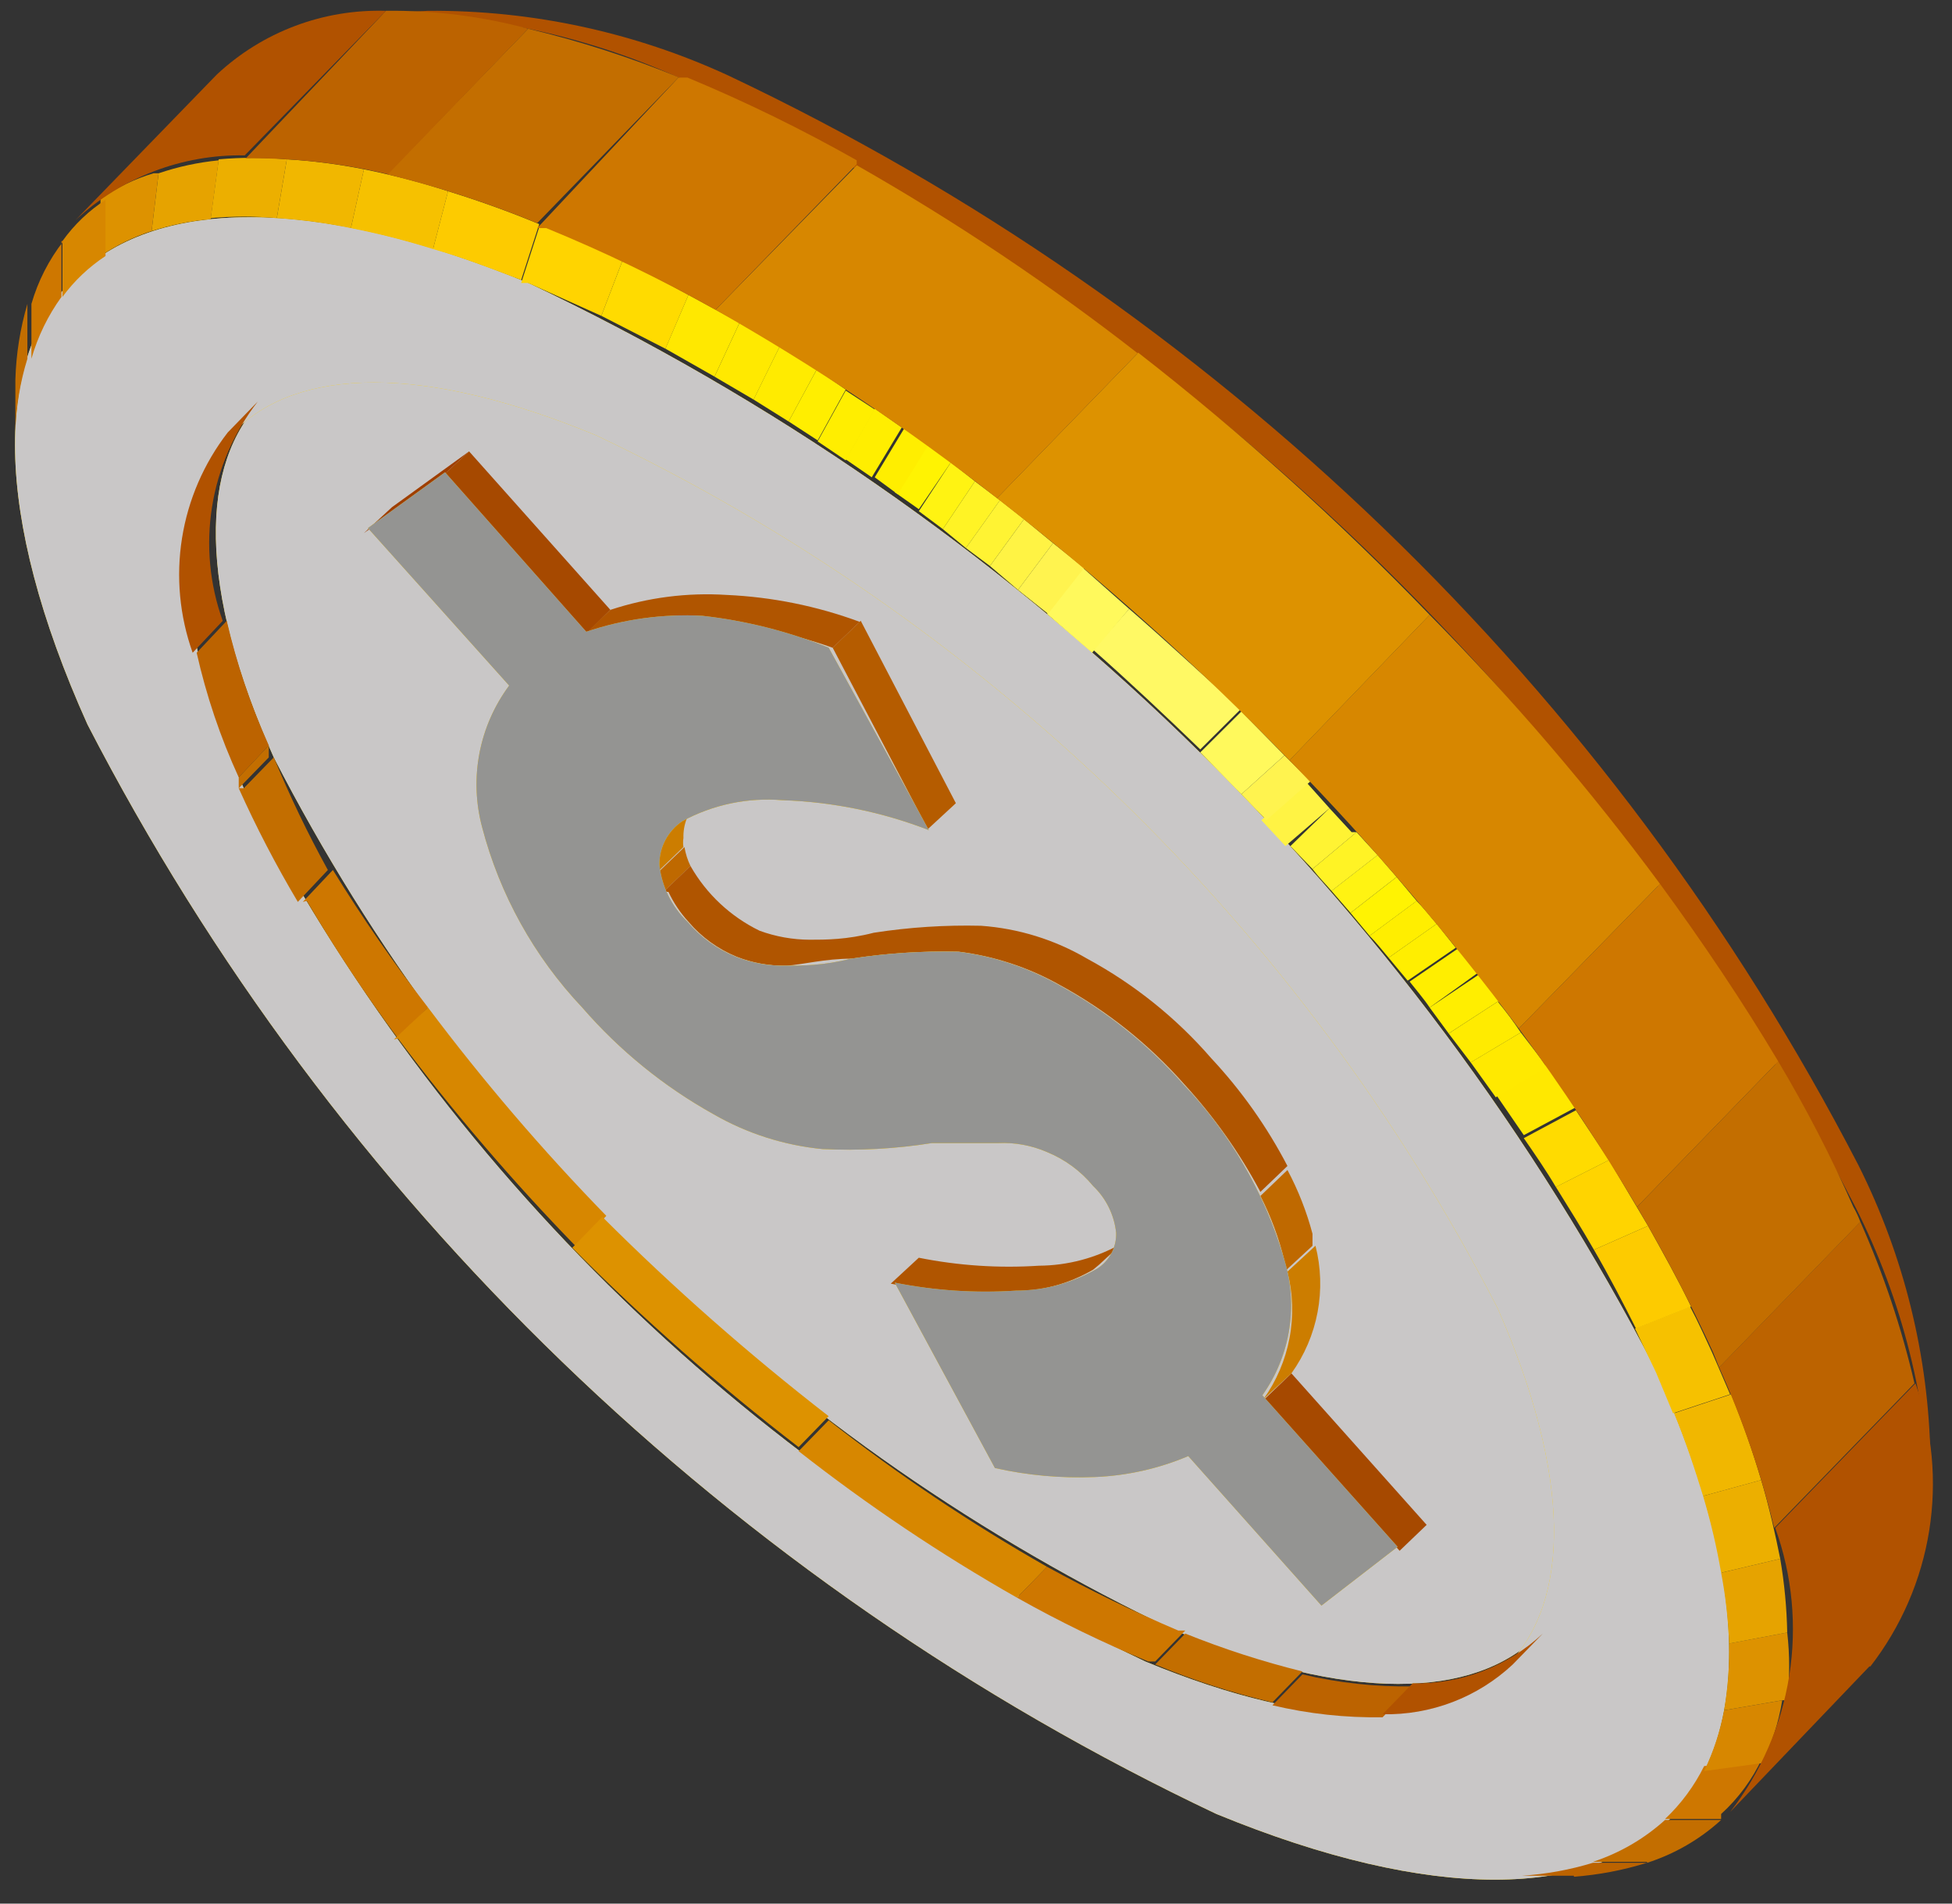 <svg width="80" height="78" viewBox="0 0 80 78" fill="none" xmlns="http://www.w3.org/2000/svg">
<rect x="0" y="0" width="80" height="78" fill="#333333" stroke="none"/>
<path d="M11.221 31.033C4.981 17.147 11.467 10.612 25.67 16.575C41.585 24.143 54.564 36.698 62.615 52.312C68.855 66.198 62.369 72.733 48.166 66.811C32.24 59.24 19.258 46.668 11.221 31.033Z" fill="#FFD400"/>
<path style="mix-blend-mode:screen" d="M11.22 31.035C4.981 17.149 11.467 10.614 25.67 16.577C41.585 24.145 54.563 36.7 62.615 52.314C68.855 66.2 62.369 72.735 48.166 66.813C32.24 59.242 19.258 46.67 11.22 31.035Z" fill="url(#paint0_linear_47_1586)"/>
<path d="M3.586 29.686C-4.213 12.369 3.874 4.282 21.648 11.593C41.565 21.034 57.817 36.716 67.912 56.233C75.67 73.55 67.624 81.637 49.85 74.326C29.926 64.895 13.671 49.21 3.586 29.686ZM9.99 32.3C18.027 47.935 31.009 60.506 46.935 68.078C61.139 73.959 67.46 67.465 61.385 53.619C53.347 37.984 40.366 25.413 24.44 17.841C10.236 11.96 3.915 18.454 9.99 32.3Z" fill="#FFD400"/>
<path style="mix-blend-mode:screen" d="M3.586 29.686C-4.213 12.369 3.874 4.282 21.648 11.593C41.565 21.034 57.817 36.716 67.912 56.233C75.67 73.55 67.624 81.637 49.85 74.326C29.926 64.895 13.671 49.21 3.586 29.686ZM9.99 32.3C18.027 47.935 31.009 60.506 46.935 68.078C61.139 73.959 67.46 67.465 61.385 53.619C53.347 37.984 40.366 25.413 24.44 17.841C10.236 11.96 3.915 18.454 9.99 32.3Z" fill="url(#paint1_linear_47_1586)"/>
<path d="M79.117 59.746L79.117 61.706C79.015 57.446 77.964 53.261 76.039 49.454C65.616 29.263 48.793 13.056 28.174 3.343C24.131 1.456 19.709 0.506 15.243 0.566L17.542 0.443C21.794 0.411 26 1.317 29.857 3.098C49.789 12.531 66.057 28.215 76.162 47.738C78.037 51.471 79.047 55.574 79.117 59.746Z" fill="#B15200"/>
<path d="M9.333 17.72L10.564 16.454C9.586 17.712 8.942 19.194 8.691 20.764C8.44 22.334 8.59 23.942 9.128 25.439L7.896 26.746C7.359 25.242 7.209 23.628 7.46 22.051C7.711 20.475 8.355 18.986 9.333 17.72Z" fill="#B15200"/>
<path d="M8.06 26.746L9.292 25.439C9.699 27.192 10.276 28.902 11.016 30.544L9.784 31.851C9.032 30.214 8.455 28.503 8.06 26.746Z" fill="#BC6300"/>
<path d="M9.784 31.851L11.016 30.544L11.016 31.034L9.784 32.3L9.784 31.851Z" fill="#C36E00"/>
<path d="M9.989 32.299L11.221 31.033C11.872 32.611 12.612 34.152 13.437 35.648L12.206 36.955C11.31 35.45 10.502 33.895 9.784 32.299" fill="#C36E00"/>
<path d="M12.411 36.954L13.643 35.647C14.841 37.594 16.143 39.475 17.543 41.284L16.311 42.55C14.966 40.738 13.72 38.857 12.575 36.913" fill="#CE7700"/>
<path d="M16.147 42.591L17.543 41.284C19.793 44.282 22.233 47.133 24.85 49.82L23.618 51.086C21.002 48.399 18.561 45.548 16.311 42.55" fill="#D78700"/>
<path d="M23.454 51.127L24.685 49.861C27.603 52.774 30.701 55.502 33.962 58.029L32.731 59.295C29.461 56.779 26.362 54.05 23.454 51.127Z" fill="#DD9200"/>
<path d="M32.731 59.461L33.963 58.195C36.793 60.414 39.784 62.42 42.912 64.199L41.68 65.465C38.552 63.687 35.561 61.68 32.731 59.461Z" fill="#D78700"/>
<path d="M41.68 65.464L42.911 64.198C44.658 65.159 46.453 66.032 48.289 66.811L48.576 66.811L47.345 68.078L47.057 68.078C45.214 67.314 43.418 66.442 41.68 65.464Z" fill="#CE7700"/>
<path d="M47.345 68.201L48.577 66.935C50.139 67.564 51.744 68.083 53.379 68.487L52.148 69.754C50.507 69.368 48.901 68.849 47.345 68.201Z" fill="#C36E00"/>
<path d="M52.148 69.874L53.379 68.608C54.858 68.958 56.375 69.123 57.895 69.099L56.663 70.365C55.144 70.389 53.627 70.224 52.148 69.874Z" fill="#BC6300"/>
<path d="M56.664 70.241L57.895 68.975C59.874 69.016 61.791 68.283 63.232 66.933L62 68.199C60.559 69.549 58.643 70.282 56.664 70.241Z" fill="#B15200"/>
<path d="M64.504 76.858L62.369 76.858C63.358 76.795 64.336 76.617 65.284 76.327L67.5 76.327C66.526 76.631 65.521 76.822 64.504 76.899" fill="#BC6300"/>
<path d="M67.501 76.288L65.284 76.288C66.379 75.929 67.386 75.344 68.239 74.572L70.538 74.572C69.665 75.369 68.629 75.968 67.501 76.329" fill="#C36E00"/>
<path d="M70.538 74.532L68.24 74.532C68.898 73.91 69.44 73.177 69.841 72.367L72.222 72.041C71.819 72.907 71.247 73.684 70.538 74.328" fill="#CE7700"/>
<path d="M72.221 72.243L69.84 72.57C70.223 71.779 70.499 70.941 70.661 70.078L73.042 69.67C72.899 70.564 72.622 71.431 72.221 72.243Z" fill="#D78700"/>
<path d="M73.042 69.669L70.661 70.078C70.816 69.174 70.884 68.258 70.866 67.341L73.247 66.892C73.353 67.815 73.353 68.747 73.247 69.669" fill="#DD9200"/>
<path d="M73.247 66.893L70.866 67.343C70.831 66.369 70.722 65.4 70.538 64.443L72.96 63.871C73.131 64.87 73.227 65.88 73.247 66.893Z" fill="#E6A300"/>
<path d="M72.96 63.871L70.538 64.442C70.356 63.38 70.109 62.33 69.799 61.298L72.18 60.644C72.508 61.747 72.755 62.85 72.96 63.871Z" fill="#ECAF00"/>
<path d="M72.18 60.645L69.799 61.298C69.471 60.236 69.101 59.093 68.609 57.908L70.949 57.132C71.419 58.282 71.83 59.454 72.18 60.645Z" fill="#F1B700"/>
<path d="M70.907 57.132L68.567 57.908L67.869 56.233L67.007 54.436L69.265 53.538C69.594 54.151 69.881 54.804 70.168 55.417L70.907 57.132Z" fill="#F6C100"/>
<path d="M69.307 53.537L67.049 54.436C66.516 53.374 65.941 52.271 65.325 51.209L67.542 50.229C68.158 51.332 68.773 52.434 69.307 53.537Z" fill="#FDCB00"/>
<path d="M67.542 50.229L65.325 51.209C64.832 50.351 64.299 49.493 63.765 48.636L65.941 47.533L67.542 50.229Z" fill="#FFD400"/>
<path d="M65.94 47.535L63.765 48.638C63.354 47.943 62.903 47.29 62.451 46.636L64.586 45.493L65.94 47.535Z" fill="#FFDB00"/>
<path d="M64.586 45.369L62.451 46.513L61.302 44.838L63.395 43.613L64.586 45.369Z" fill="#FFE800"/>
<path d="M63.395 43.736L61.302 44.961L60.275 43.531L62.328 42.306C62.697 42.796 63.067 43.245 63.395 43.736Z" fill="#FFE900"/>
<path d="M62.328 42.307L60.275 43.533L59.372 42.348L61.383 41.041C61.721 41.446 62.036 41.869 62.328 42.307Z" fill="#FFEB00"/>
<path d="M61.384 41.039L59.372 42.346L58.592 41.284L60.604 39.936L61.466 41.08" fill="#FFEE00"/>
<path d="M60.522 39.894L58.593 41.283C58.347 40.915 58.059 40.589 57.772 40.221L59.742 38.873L60.605 39.935" fill="#FFEE00"/>
<path d="M59.661 38.834L57.691 40.182L56.911 39.243L58.881 37.854L59.661 38.834Z" fill="#FFEE00"/>
<path d="M58.88 37.855L56.91 39.243C56.663 38.957 56.417 38.631 56.13 38.345L58.059 36.915C58.346 37.201 58.593 37.528 58.88 37.855Z" fill="#FFEE00"/>
<path d="M58.06 36.916L56.13 38.345L55.35 37.406L57.239 35.935L58.06 36.916Z" fill="#FFF302"/>
<path d="M57.238 35.933L55.35 37.404L54.57 36.505L56.458 35.035L57.238 35.933Z" fill="#FFF312"/>
<path d="M56.458 35.036L54.57 36.506C54.324 36.22 54.036 35.934 53.79 35.608L55.596 34.096L56.458 35.036Z" fill="#FFF325"/>
<path d="M55.596 34.096L53.789 35.607L52.886 34.668L54.487 33.116L55.391 34.096" fill="#FFF333"/>
<path d="M54.488 33.116L52.681 34.668L51.696 33.606L53.502 32.013L54.488 33.116Z" fill="#FFF344"/>
<path d="M53.708 32.014L51.902 33.607L50.875 32.545L52.641 30.953L53.708 32.014Z" fill="#FFF34F"/>
<path d="M52.64 30.951L50.875 32.544L49.192 30.829L50.875 29.154L52.64 30.951Z" fill="#FFF95C"/>
<path d="M50.875 29.032L49.192 30.707C47.755 29.318 46.278 27.93 44.8 26.623L46.278 24.948C47.838 26.296 49.356 27.725 50.834 29.032" fill="#FFF964"/>
<path d="M46.277 24.949L44.758 26.746L42.911 25.154L44.389 23.275L46.277 24.949Z" fill="#FFF95C"/>
<path d="M44.431 23.273L42.953 25.152L41.722 24.171L43.159 22.252L44.431 23.273Z" fill="#FFF34F"/>
<path d="M43.158 22.253L41.721 24.172L40.572 23.192L41.967 21.273L43.158 22.253Z" fill="#FFF344"/>
<path d="M41.967 21.272L40.572 23.191L39.586 22.456L40.982 20.496L41.967 21.272Z" fill="#FFF333"/>
<path d="M40.982 20.497L39.586 22.457L38.642 21.681L39.956 19.721L40.982 20.497Z" fill="#FFF325"/>
<path d="M39.956 19.72L38.642 21.68L37.657 20.945L38.971 18.944L39.956 19.72Z" fill="#FFF312"/>
<path d="M38.971 18.945L37.657 20.864L36.672 20.17L37.944 18.128L38.971 18.863" fill="#FFF302"/>
<path d="M38.067 18.21L36.795 20.253L35.85 19.558L37.082 17.516L38.067 18.21Z" fill="#FFEE00"/>
<path d="M36.959 17.515L35.727 19.557L34.66 18.822L35.85 16.739L36.959 17.515Z" fill="#FFEE00"/>
<path d="M35.851 16.779L34.66 18.862L33.511 18.086L34.66 16.003L35.851 16.779Z" fill="#FFEE00"/>
<path d="M34.661 15.962L33.512 18.045L32.321 17.269L33.471 15.146L34.661 15.962Z" fill="#FFEE00"/>
<path d="M33.469 15.146L32.32 17.27L30.883 16.371L31.95 14.207L33.469 15.146Z" fill="#FFEB00"/>
<path d="M31.951 14.207L30.884 16.372L29.283 15.433L30.309 13.227L31.951 14.207Z" fill="#FFE900"/>
<path d="M30.309 13.225L29.283 15.431L27.271 14.287L28.216 12.082L30.309 13.225Z" fill="#FFE800"/>
<path d="M28.216 12.084L27.272 14.289L24.645 12.941L25.507 10.695C26.41 11.103 27.313 11.594 28.216 12.084Z" fill="#FFDB00"/>
<path d="M25.506 10.695L24.644 12.942L21.648 11.594L21.36 11.594L22.099 9.307L22.387 9.307C23.452 9.71 24.494 10.174 25.506 10.695Z" fill="#FFD400"/>
<path d="M22.099 9.183L21.36 11.47C20.087 10.98 18.897 10.531 17.748 10.204L18.363 7.835C19.554 8.203 20.826 8.652 22.099 9.183Z" fill="#FDCB00"/>
<path d="M18.364 7.835L17.748 10.204C16.643 9.856 15.519 9.57 14.382 9.346L14.915 6.936C16.081 7.169 17.233 7.469 18.364 7.835Z" fill="#F6C100"/>
<path d="M14.916 6.936L14.382 9.346C13.381 9.138 12.366 9.001 11.345 8.937L11.755 6.528C12.817 6.591 13.873 6.727 14.916 6.936Z" fill="#F1B700"/>
<path d="M11.755 6.528L11.344 8.938C10.443 8.856 9.536 8.856 8.635 8.938L8.964 6.528C9.892 6.446 10.826 6.446 11.755 6.528Z" fill="#ECAF00"/>
<path d="M8.963 6.57L8.635 8.98C7.811 9.052 6.999 9.217 6.213 9.47L6.5 7.101C7.297 6.83 8.124 6.652 8.963 6.57Z" fill="#E6A300"/>
<path d="M6.5 7.1L6.213 9.469C5.47 9.708 4.765 10.052 4.119 10.49L4.119 8.162C4.779 7.688 5.515 7.329 6.295 7.1" fill="#DD9200"/>
<path d="M4.324 8.162L4.324 10.49C3.64 10.94 3.043 11.507 2.559 12.165L2.559 9.878C3.045 9.196 3.658 8.614 4.365 8.162" fill="#D78700"/>
<path d="M2.519 9.878L2.519 12.165C1.965 12.932 1.548 13.789 1.288 14.697L1.288 12.451C1.557 11.518 2.003 10.645 2.601 9.878" fill="#CE7700"/>
<path d="M1.123 12.452L1.123 14.698C0.823 15.665 0.657 16.668 0.63 17.68L0.63 15.556C0.66 14.504 0.826 13.461 1.123 12.452Z" fill="#C36E00"/>
<path d="M76.614 68.282L70.908 74.245C72.174 72.615 73.007 70.695 73.33 68.66C73.653 66.626 73.455 64.543 72.755 62.605L78.502 56.682C79.195 58.615 79.389 60.69 79.066 62.717C78.743 64.743 77.914 66.657 76.655 68.282" fill="#B15200"/>
<path d="M78.462 56.681L72.714 62.604C72.165 60.348 71.409 58.147 70.457 56.028L76.245 50.065C77.193 52.196 77.935 54.411 78.462 56.681Z" fill="#BC6300"/>
<path d="M76.245 50.068L70.457 56.031L70.211 55.418C69.276 53.377 68.235 51.387 67.091 49.455L72.879 43.492C74.026 45.416 75.054 47.407 75.958 49.455C76.07 49.651 76.167 49.856 76.245 50.068Z" fill="#C36E00"/>
<path d="M72.879 43.49L67.091 49.453C65.654 47.043 64.053 44.593 62.247 42.142L68.035 36.22C69.8 38.63 71.442 41.08 72.879 43.49Z" fill="#CE7700"/>
<path d="M68.034 36.219L62.246 42.142C59.355 38.281 56.215 34.611 52.846 31.155L58.593 25.192C61.998 28.642 65.153 32.327 68.034 36.219Z" fill="#D78700"/>
<path d="M58.593 25.193L52.846 31.156C49.111 27.298 45.105 23.708 40.859 20.414L46.648 14.451C50.88 17.746 54.872 21.335 58.593 25.193Z" fill="#DD9200"/>
<path d="M46.648 14.451L40.86 20.414C37.212 17.559 33.357 14.979 29.325 12.695L35.113 6.772C39.14 9.065 42.995 11.645 46.648 14.492" fill="#D78700"/>
<path d="M35.111 6.732L29.323 12.695C27.081 11.439 24.765 10.32 22.386 9.346L22.016 9.346L27.804 3.178L28.174 3.178C30.553 4.167 32.87 5.299 35.111 6.568" fill="#CE7700"/>
<path d="M27.805 3.179L22.017 9.142C20.018 8.321 17.959 7.652 15.859 7.141L21.647 1.178C23.763 1.682 25.835 2.351 27.846 3.179" fill="#C36E00"/>
<path d="M21.648 1.177L15.901 7.14C13.992 6.685 12.034 6.465 10.072 6.487L15.819 0.442C17.786 0.42 19.748 0.667 21.648 1.177Z" fill="#BC6300"/>
<path d="M15.819 0.444L10.031 6.366C7.46 6.32 4.971 7.272 3.093 9.021L8.882 3.058C9.809 2.19 10.899 1.512 12.089 1.064C13.279 0.615 14.547 0.405 15.819 0.444Z" fill="#B15200"/>
<path d="M36.507 52.597L37.656 51.535C39.277 51.86 40.933 51.97 42.582 51.862C43.763 51.854 44.922 51.545 45.948 50.964L46.195 50.759L45.045 51.821L44.799 52.026C43.79 52.612 42.643 52.922 41.474 52.924C39.811 53.033 38.141 52.923 36.507 52.597Z" fill="#B05500"/>
<path d="M51.819 57.335L52.927 56.273L58.469 62.481L57.361 63.543L51.819 57.335Z" fill="#A64900"/>
<path d="M18.076 19.556L19.225 18.495L25.014 24.988L23.905 26.091L18.076 19.556Z" fill="#A64900"/>
<path d="M14.915 21.844L16.064 20.782L19.225 18.495L18.076 19.557L14.915 21.844Z" fill="#9F3E00"/>
<path d="M27.517 33.89L28.626 32.828C28.422 33.023 28.262 33.258 28.156 33.518C28.05 33.779 28 34.059 28.01 34.339C27.99 34.461 27.99 34.585 28.01 34.707L26.861 35.81C26.841 35.688 26.841 35.564 26.861 35.442C26.855 35.152 26.911 34.864 27.024 34.597C27.137 34.33 27.305 34.089 27.517 33.89Z" fill="#CC7D00"/>
<path d="M26.902 35.811L28.052 34.708C28.096 34.977 28.179 35.238 28.298 35.484L27.189 36.546C27.041 36.324 26.943 36.073 26.902 35.811Z" fill="#BF6900"/>
<path d="M27.19 36.544L28.298 35.483C28.951 36.632 29.939 37.557 31.131 38.137C31.788 38.377 32.483 38.502 33.183 38.505C33.84 38.505 34.702 38.505 35.81 38.219C37.263 37.993 38.733 37.898 40.203 37.933C41.738 38.042 43.228 38.504 44.554 39.281C46.484 40.326 48.209 41.709 49.644 43.365C50.88 44.688 51.93 46.172 52.764 47.776L51.656 48.838C50.807 47.242 49.759 45.76 48.536 44.427C47.078 42.778 45.342 41.395 43.405 40.343C42.137 39.634 40.743 39.176 39.3 38.995C37.83 38.96 36.36 39.055 34.907 39.281C33.799 39.281 32.896 39.526 32.239 39.567C31.537 39.581 30.839 39.456 30.186 39.199C29.424 38.887 28.748 38.397 28.216 37.77C27.882 37.405 27.605 36.992 27.395 36.544" fill="#B05500"/>
<path d="M51.657 49.003L52.765 47.941C53.206 48.77 53.551 49.647 53.791 50.555L53.791 51.045L52.642 52.107L52.642 51.657C52.417 50.737 52.087 49.847 51.657 49.003Z" fill="#BF6900"/>
<path d="M52.763 52.106L53.913 51.044C54.14 51.934 54.169 52.863 53.999 53.766C53.829 54.669 53.463 55.524 52.928 56.272L51.778 57.334C52.314 56.586 52.679 55.73 52.849 54.828C53.02 53.925 52.99 52.996 52.763 52.106Z" fill="#CC7D00"/>
<path d="M34.126 26.54L35.276 25.437L39.175 32.911L38.026 33.973L34.126 26.54Z" fill="#B55C00"/>
<path d="M23.863 26.093L25.013 24.99C26.546 24.482 28.163 24.274 29.775 24.377C31.641 24.46 33.483 24.832 35.234 25.48L34.126 26.542C32.355 25.913 30.503 25.542 28.625 25.439C27.011 25.352 25.394 25.574 23.863 26.093Z" fill="#B05500"/>
<path d="M54.158 65.79L48.699 59.663C47.489 60.177 46.195 60.467 44.881 60.521C43.502 60.58 42.122 60.456 40.776 60.154L36.671 52.557C38.305 52.883 39.975 52.992 41.638 52.884C42.807 52.882 43.954 52.572 44.963 51.985C45.211 51.829 45.413 51.611 45.55 51.353C45.686 51.095 45.753 50.806 45.743 50.515C45.667 49.784 45.332 49.104 44.799 48.595C44.295 47.984 43.646 47.507 42.911 47.207C42.278 46.931 41.589 46.805 40.899 46.839C40.283 46.839 39.38 46.839 38.19 46.839C36.711 47.073 35.211 47.155 33.715 47.084C32.138 46.932 30.612 46.445 29.241 45.655C27.206 44.521 25.386 43.042 23.863 41.285C21.893 39.202 20.481 36.66 19.758 33.892C19.495 32.904 19.457 31.871 19.649 30.867C19.841 29.863 20.257 28.915 20.867 28.092L15.079 21.639L18.239 19.352L24.027 25.887C25.558 25.368 27.175 25.146 28.789 25.233C30.565 25.432 32.306 25.872 33.962 26.54L38.067 34.014C36.153 33.272 34.126 32.858 32.073 32.789C30.65 32.67 29.223 32.968 27.968 33.647C27.673 33.844 27.432 34.112 27.267 34.426C27.102 34.74 27.018 35.09 27.024 35.444C27.124 36.329 27.531 37.152 28.174 37.772C28.705 38.399 29.381 38.889 30.144 39.202C30.797 39.458 31.495 39.583 32.197 39.569C32.853 39.569 33.756 39.569 34.865 39.283C36.317 39.058 37.787 38.962 39.257 38.997C40.7 39.178 42.094 39.636 43.362 40.345C45.299 41.398 47.036 42.78 48.493 44.429C50.403 46.429 51.81 48.85 52.599 51.495C52.908 52.443 52.991 53.45 52.842 54.435C52.692 55.42 52.314 56.358 51.736 57.172L57.278 63.38L54.158 65.79Z" fill="#F6C400"/>
<g style="mix-blend-mode:screen">
<path style="mix-blend-mode:screen" d="M54.158 65.788L48.699 59.662C47.489 60.175 46.195 60.466 44.881 60.52C43.502 60.578 42.122 60.455 40.776 60.152L36.671 52.555C38.305 52.881 39.975 52.991 41.638 52.882C42.807 52.88 43.954 52.57 44.963 51.984C45.211 51.827 45.413 51.609 45.55 51.352C45.686 51.094 45.753 50.805 45.743 50.513C45.667 49.782 45.332 49.102 44.799 48.594C44.295 47.983 43.646 47.505 42.911 47.205C42.278 46.93 41.589 46.804 40.899 46.837C40.283 46.837 39.38 46.837 38.19 46.837C36.711 47.071 35.211 47.154 33.715 47.083C32.138 46.931 30.612 46.444 29.241 45.653C27.206 44.52 25.386 43.041 23.863 41.283C21.893 39.201 20.481 36.658 19.758 33.891C19.495 32.903 19.457 31.869 19.649 30.865C19.841 29.861 20.257 28.913 20.867 28.091L15.079 21.638L18.239 19.351L24.028 25.885C25.558 25.367 27.175 25.145 28.789 25.232C30.566 25.43 32.306 25.87 33.962 26.539L38.067 34.013C36.153 33.271 34.126 32.856 32.073 32.788C30.65 32.668 29.223 32.967 27.968 33.645C27.673 33.843 27.432 34.111 27.267 34.425C27.102 34.739 27.019 35.088 27.024 35.443C27.124 36.328 27.531 37.151 28.174 37.77C28.706 38.398 29.381 38.888 30.144 39.2C30.797 39.457 31.495 39.582 32.197 39.568C32.853 39.568 33.757 39.568 34.865 39.282C36.318 39.056 37.788 38.961 39.257 38.996C40.7 39.177 42.094 39.635 43.362 40.344C45.299 41.396 47.036 42.779 48.493 44.428C50.403 46.428 51.81 48.849 52.599 51.493C52.908 52.441 52.992 53.448 52.842 54.433C52.692 55.419 52.314 56.356 51.736 57.171L57.278 63.379L54.158 65.788Z" fill="url(#paint2_linear_47_1586)"/>
</g>
<defs>
<linearGradient id="paint0_linear_47_1586" x1="-2933.63" y1="-963.529" x2="-3703.36" y2="-963.53" gradientUnits="userSpaceOnUse">
<stop stop-color="#C9C7C7"/>
<stop offset="0.06" stop-color="#E4E3E3"/>
<stop offset="0.11" stop-color="white"/>
<stop offset="0.12" stop-color="#F6F5F5"/>
<stop offset="0.15" stop-color="#DDDCDB"/>
<stop offset="0.19" stop-color="#B4B2B0"/>
<stop offset="0.23" stop-color="#7C7876"/>
<stop offset="0.25" stop-color="#6B6764"/>
<stop offset="0.27" stop-color="#6D6967"/>
<stop offset="0.28" stop-color="#75726F"/>
<stop offset="0.29" stop-color="#837F7D"/>
<stop offset="0.3" stop-color="#969391"/>
<stop offset="0.31" stop-color="#C9C7C7"/>
<stop offset="0.35" stop-color="#BFBDBD"/>
<stop offset="0.41" stop-color="#A5A3A3"/>
<stop offset="0.48" stop-color="#7A7878"/>
<stop offset="0.57" stop-color="#403E3E"/>
<stop offset="0.65" stop-color="#020000"/>
<stop offset="0.67" stop-color="#0C0908"/>
<stop offset="0.71" stop-color="#26221F"/>
<stop offset="0.74" stop-color="#3B3732"/>
<stop offset="0.75" stop-color="#211F1C"/>
<stop offset="0.76" stop-color="#0F0E0D"/>
<stop offset="0.77" stop-color="#040303"/>
<stop offset="0.78" stop-color="#0F0F0F"/>
<stop offset="0.8" stop-color="#464646"/>
<stop offset="0.81" stop-color="#787878"/>
<stop offset="0.82" stop-color="#A1A1A1"/>
<stop offset="0.83" stop-color="#C3C3C3"/>
<stop offset="0.84" stop-color="#DEDEDE"/>
<stop offset="0.86" stop-color="#F0F0F0"/>
<stop offset="0.87" stop-color="#FBFBFB"/>
<stop offset="0.88" stop-color="white"/>
<stop offset="0.89" stop-color="#EFEFEF"/>
<stop offset="0.91" stop-color="#CFCFCE"/>
<stop offset="0.93" stop-color="#B5B5B3"/>
<stop offset="0.95" stop-color="#A3A3A1"/>
<stop offset="0.98" stop-color="#989896"/>
<stop offset="1" stop-color="#949492"/>
</linearGradient>
<linearGradient id="paint1_linear_47_1586" x1="-3582.84" y1="-1189.31" x2="-4784.81" y2="-1189.31" gradientUnits="userSpaceOnUse">
<stop stop-color="#C9C7C7"/>
<stop offset="0.06" stop-color="#E4E3E3"/>
<stop offset="0.11" stop-color="white"/>
<stop offset="0.12" stop-color="#F6F5F5"/>
<stop offset="0.15" stop-color="#DDDCDB"/>
<stop offset="0.19" stop-color="#B4B2B0"/>
<stop offset="0.23" stop-color="#7C7876"/>
<stop offset="0.25" stop-color="#6B6764"/>
<stop offset="0.27" stop-color="#6D6967"/>
<stop offset="0.28" stop-color="#75726F"/>
<stop offset="0.29" stop-color="#837F7D"/>
<stop offset="0.3" stop-color="#969391"/>
<stop offset="0.31" stop-color="#C9C7C7"/>
<stop offset="0.35" stop-color="#BFBDBD"/>
<stop offset="0.41" stop-color="#A5A3A3"/>
<stop offset="0.48" stop-color="#7A7878"/>
<stop offset="0.57" stop-color="#403E3E"/>
<stop offset="0.65" stop-color="#020000"/>
<stop offset="0.67" stop-color="#0C0908"/>
<stop offset="0.71" stop-color="#26221F"/>
<stop offset="0.74" stop-color="#3B3732"/>
<stop offset="0.75" stop-color="#211F1C"/>
<stop offset="0.76" stop-color="#0F0E0D"/>
<stop offset="0.77" stop-color="#040303"/>
<stop offset="0.78" stop-color="#0F0F0F"/>
<stop offset="0.8" stop-color="#464646"/>
<stop offset="0.81" stop-color="#787878"/>
<stop offset="0.82" stop-color="#A1A1A1"/>
<stop offset="0.83" stop-color="#C3C3C3"/>
<stop offset="0.84" stop-color="#DEDEDE"/>
<stop offset="0.86" stop-color="#F0F0F0"/>
<stop offset="0.87" stop-color="#FBFBFB"/>
<stop offset="0.88" stop-color="white"/>
<stop offset="0.89" stop-color="#EFEFEF"/>
<stop offset="0.91" stop-color="#CFCFCE"/>
<stop offset="0.93" stop-color="#B5B5B3"/>
<stop offset="0.95" stop-color="#A3A3A1"/>
<stop offset="0.98" stop-color="#989896"/>
<stop offset="1" stop-color="#949492"/>
</linearGradient>
<linearGradient id="paint2_linear_47_1586" x1="-2833.81" y1="-800.275" x2="-2237.96" y2="-800.275" gradientUnits="userSpaceOnUse">
<stop stop-color="#C9C7C7"/>
<stop offset="0.06" stop-color="#E4E3E3"/>
<stop offset="0.11" stop-color="white"/>
<stop offset="0.12" stop-color="#F6F5F5"/>
<stop offset="0.15" stop-color="#DDDCDB"/>
<stop offset="0.19" stop-color="#B4B2B0"/>
<stop offset="0.23" stop-color="#7C7876"/>
<stop offset="0.25" stop-color="#6B6764"/>
<stop offset="0.27" stop-color="#6D6967"/>
<stop offset="0.28" stop-color="#75726F"/>
<stop offset="0.29" stop-color="#837F7D"/>
<stop offset="0.3" stop-color="#969391"/>
<stop offset="0.31" stop-color="#C9C7C7"/>
<stop offset="0.35" stop-color="#BFBDBD"/>
<stop offset="0.41" stop-color="#A5A3A3"/>
<stop offset="0.48" stop-color="#7A7878"/>
<stop offset="0.57" stop-color="#403E3E"/>
<stop offset="0.65" stop-color="#020000"/>
<stop offset="0.67" stop-color="#0C0908"/>
<stop offset="0.71" stop-color="#26221F"/>
<stop offset="0.74" stop-color="#3B3732"/>
<stop offset="0.75" stop-color="#211F1C"/>
<stop offset="0.76" stop-color="#0F0E0D"/>
<stop offset="0.77" stop-color="#040303"/>
<stop offset="0.78" stop-color="#0F0F0F"/>
<stop offset="0.8" stop-color="#464646"/>
<stop offset="0.81" stop-color="#787878"/>
<stop offset="0.82" stop-color="#A1A1A1"/>
<stop offset="0.83" stop-color="#C3C3C3"/>
<stop offset="0.84" stop-color="#DEDEDE"/>
<stop offset="0.86" stop-color="#F0F0F0"/>
<stop offset="0.87" stop-color="#FBFBFB"/>
<stop offset="0.88" stop-color="white"/>
<stop offset="0.89" stop-color="#EFEFEF"/>
<stop offset="0.91" stop-color="#CFCFCE"/>
<stop offset="0.93" stop-color="#B5B5B3"/>
<stop offset="0.95" stop-color="#A3A3A1"/>
<stop offset="0.98" stop-color="#989896"/>
<stop offset="1" stop-color="#949492"/>
</linearGradient>
</defs>
</svg>
